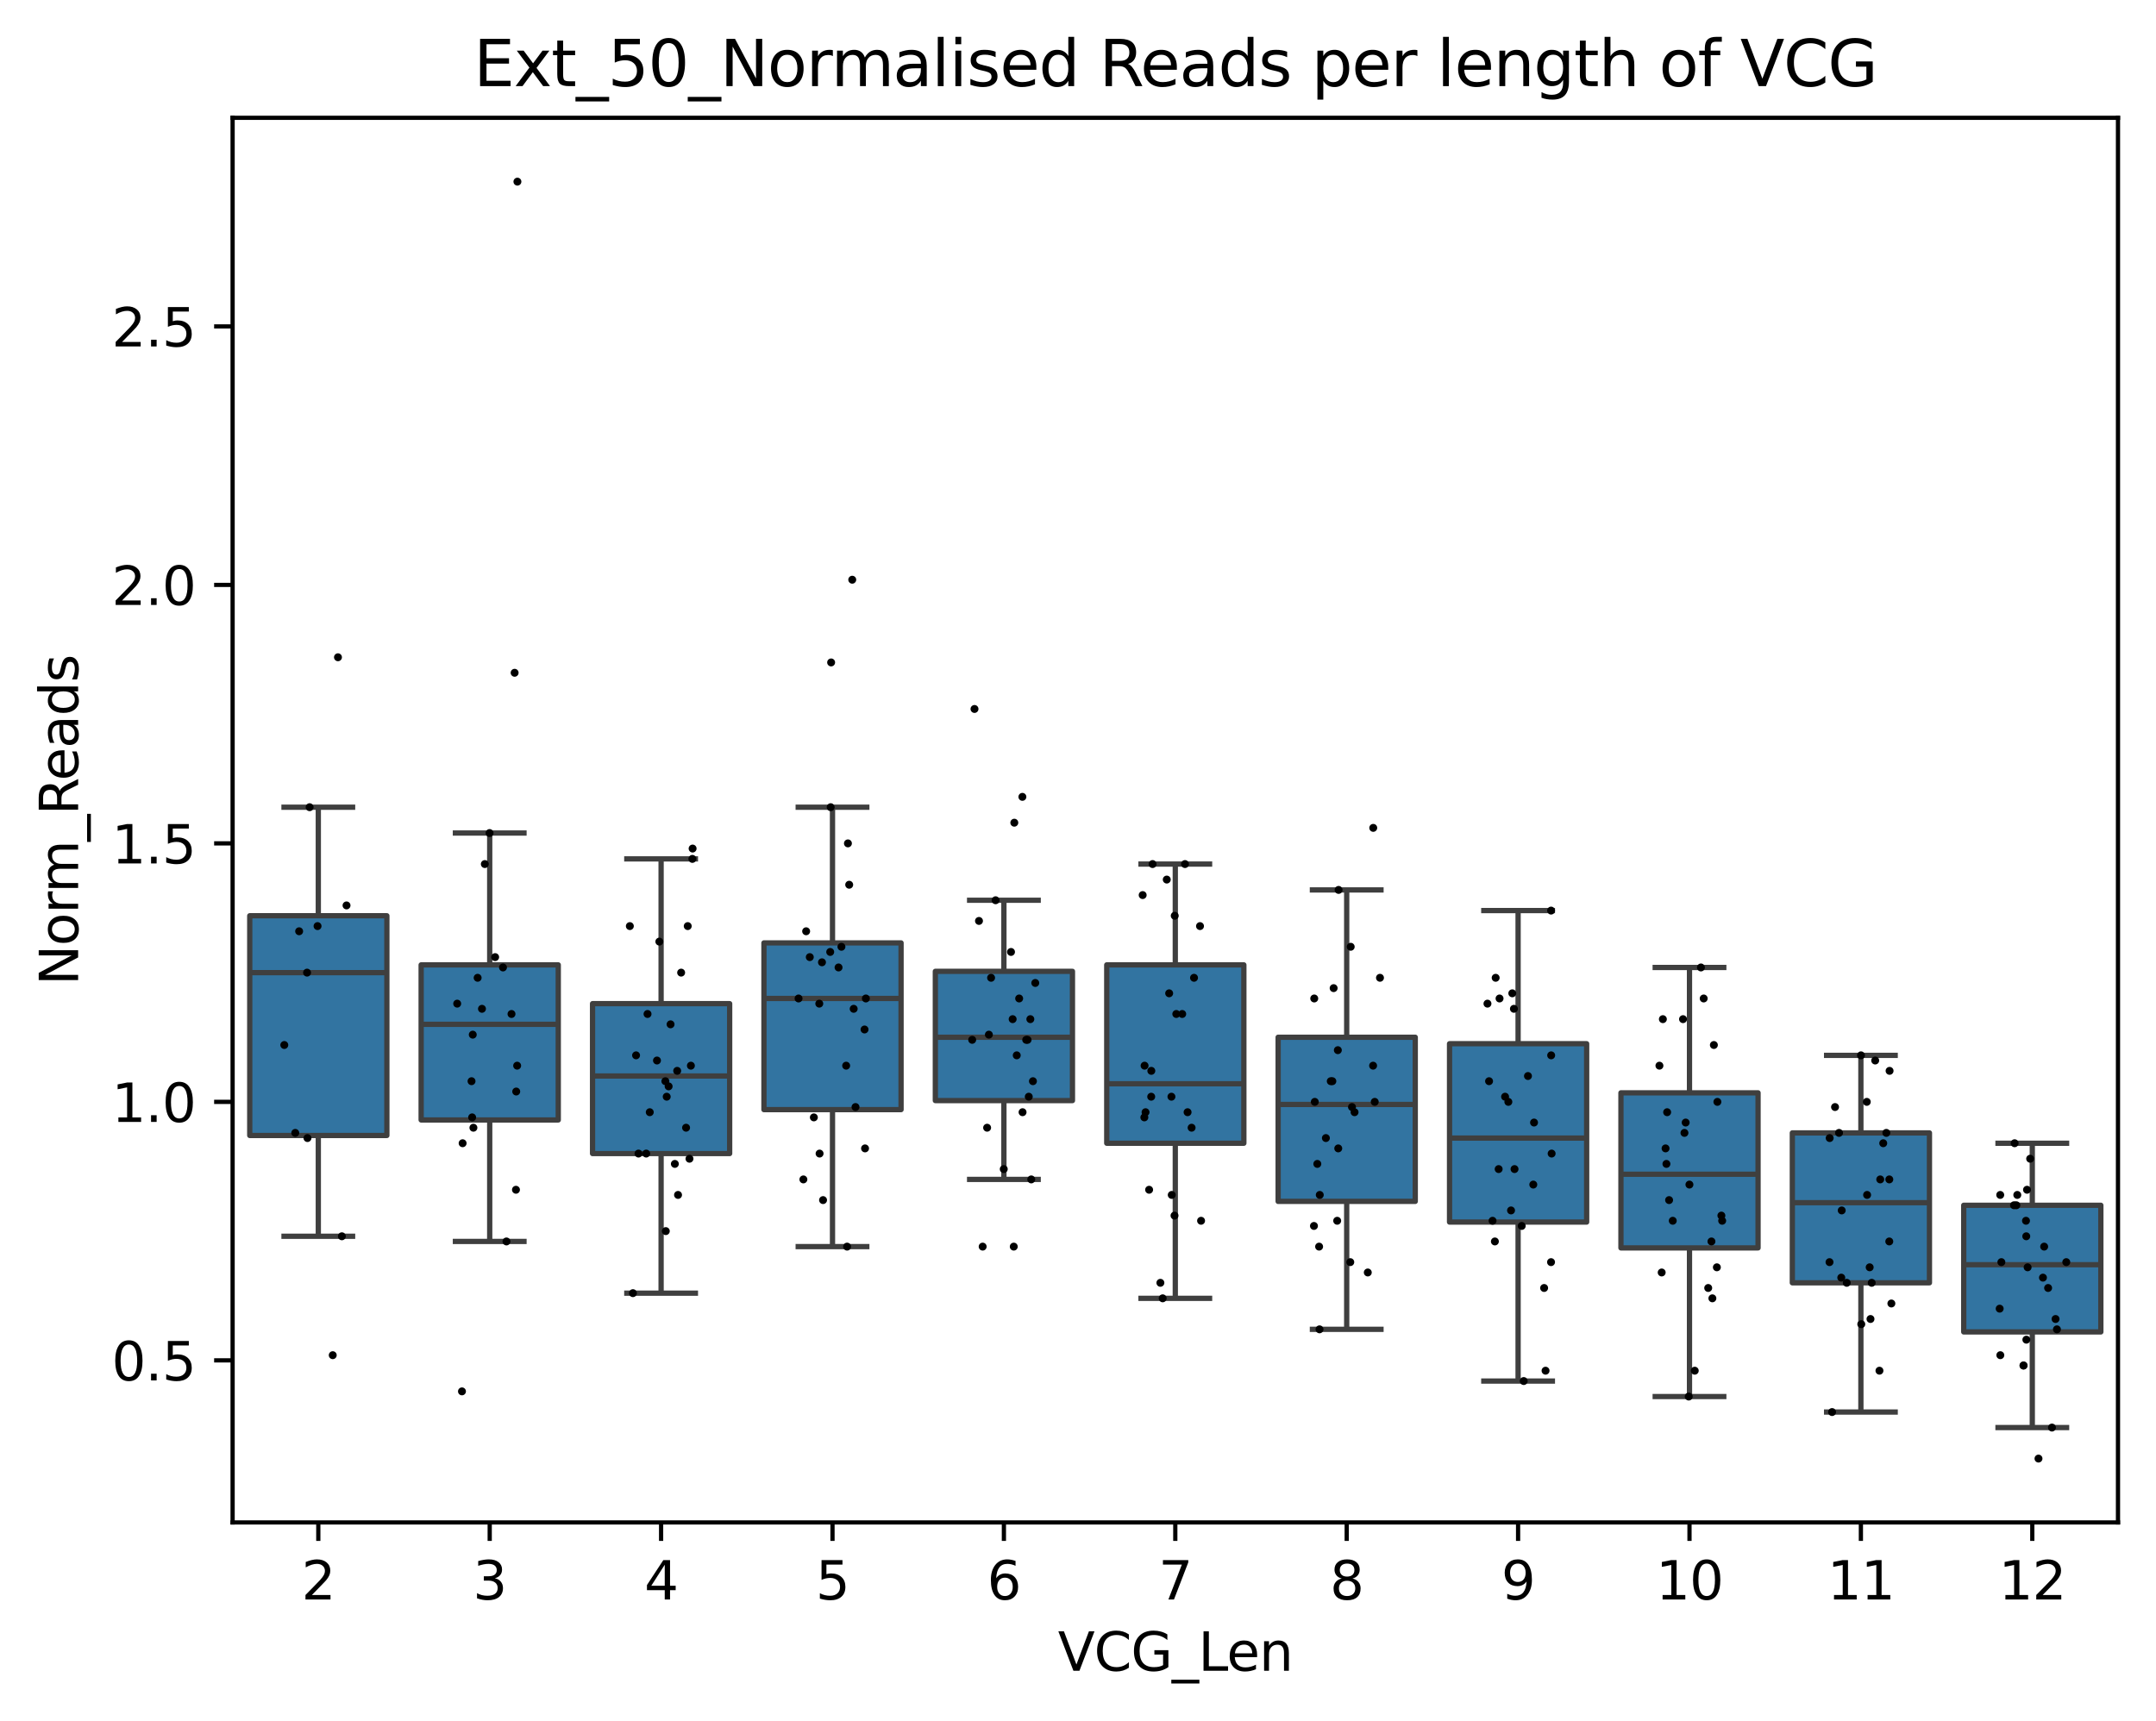 <?xml version="1.0" encoding="utf-8" standalone="no"?>
<!DOCTYPE svg PUBLIC "-//W3C//DTD SVG 1.1//EN"
  "http://www.w3.org/Graphics/SVG/1.1/DTD/svg11.dtd">
<svg xmlns:xlink="http://www.w3.org/1999/xlink" width="408.379pt" height="326.088pt" viewBox="0 0 408.379 326.088" xmlns="http://www.w3.org/2000/svg" version="1.1">
 <defs>
  <style type="text/css">*{stroke-linejoin: round; stroke-linecap: butt}</style>
 </defs>
 <g id="figure_1">
  <g id="patch_1">
   <path d="M 0 326.088 
L 408.379 326.088 
L 408.379 0 
L 0 0 
z
" style="fill: #ffffff"/>
  </g>
  <g id="axes_1">
   <g id="patch_2">
    <path d="M 44.059 288.43 
L 401.179 288.43 
L 401.179 22.318 
L 44.059 22.318 
z
" style="fill: #ffffff"/>
   </g>
   <g id="matplotlib.axis_1">
    <g id="xtick_1">
     <g id="line2d_1">
      <defs>
       <path id="m653d9d1df9" d="M 0 0 
L 0 3.5 
" style="stroke: #000000; stroke-width: 0.8"/>
      </defs>
      <g>
       <use xlink:href="#m653d9d1df9" x="60.292" y="288.43" style="stroke: #000000; stroke-width: 0.8"/>
      </g>
     </g>
     <g id="text_1">
      <!-- 2 -->
      <g transform="translate(57.111 303.029) scale(0.1 -0.1)">
       <defs>
        <path id="DejaVuSans-32" d="M 1228 531 
L 3431 531 
L 3431 0 
L 469 0 
L 469 531 
Q 828 903 1448 1529 
Q 2069 2156 2228 2338 
Q 2531 2678 2651 2914 
Q 2772 3150 2772 3378 
Q 2772 3750 2511 3984 
Q 2250 4219 1831 4219 
Q 1534 4219 1204 4116 
Q 875 4013 500 3803 
L 500 4441 
Q 881 4594 1212 4672 
Q 1544 4750 1819 4750 
Q 2544 4750 2975 4387 
Q 3406 4025 3406 3419 
Q 3406 3131 3298 2873 
Q 3191 2616 2906 2266 
Q 2828 2175 2409 1742 
Q 1991 1309 1228 531 
z
" transform="scale(0.016)"/>
       </defs>
       <use xlink:href="#DejaVuSans-32"/>
      </g>
     </g>
    </g>
    <g id="xtick_2">
     <g id="line2d_2">
      <g>
       <use xlink:href="#m653d9d1df9" x="92.758" y="288.43" style="stroke: #000000; stroke-width: 0.8"/>
      </g>
     </g>
     <g id="text_2">
      <!-- 3 -->
      <g transform="translate(89.576 303.029) scale(0.1 -0.1)">
       <defs>
        <path id="DejaVuSans-33" d="M 2597 2516 
Q 3050 2419 3304 2112 
Q 3559 1806 3559 1356 
Q 3559 666 3084 287 
Q 2609 -91 1734 -91 
Q 1441 -91 1130 -33 
Q 819 25 488 141 
L 488 750 
Q 750 597 1062 519 
Q 1375 441 1716 441 
Q 2309 441 2620 675 
Q 2931 909 2931 1356 
Q 2931 1769 2642 2001 
Q 2353 2234 1838 2234 
L 1294 2234 
L 1294 2753 
L 1863 2753 
Q 2328 2753 2575 2939 
Q 2822 3125 2822 3475 
Q 2822 3834 2567 4026 
Q 2313 4219 1838 4219 
Q 1578 4219 1281 4162 
Q 984 4106 628 3988 
L 628 4550 
Q 988 4650 1302 4700 
Q 1616 4750 1894 4750 
Q 2613 4750 3031 4423 
Q 3450 4097 3450 3541 
Q 3450 3153 3228 2886 
Q 3006 2619 2597 2516 
z
" transform="scale(0.016)"/>
       </defs>
       <use xlink:href="#DejaVuSans-33"/>
      </g>
     </g>
    </g>
    <g id="xtick_3">
     <g id="line2d_3">
      <g>
       <use xlink:href="#m653d9d1df9" x="125.223" y="288.43" style="stroke: #000000; stroke-width: 0.8"/>
      </g>
     </g>
     <g id="text_3">
      <!-- 4 -->
      <g transform="translate(122.042 303.029) scale(0.1 -0.1)">
       <defs>
        <path id="DejaVuSans-34" d="M 2419 4116 
L 825 1625 
L 2419 1625 
L 2419 4116 
z
M 2253 4666 
L 3047 4666 
L 3047 1625 
L 3713 1625 
L 3713 1100 
L 3047 1100 
L 3047 0 
L 2419 0 
L 2419 1100 
L 313 1100 
L 313 1709 
L 2253 4666 
z
" transform="scale(0.016)"/>
       </defs>
       <use xlink:href="#DejaVuSans-34"/>
      </g>
     </g>
    </g>
    <g id="xtick_4">
     <g id="line2d_4">
      <g>
       <use xlink:href="#m653d9d1df9" x="157.688" y="288.43" style="stroke: #000000; stroke-width: 0.8"/>
      </g>
     </g>
     <g id="text_4">
      <!-- 5 -->
      <g transform="translate(154.507 303.029) scale(0.1 -0.1)">
       <defs>
        <path id="DejaVuSans-35" d="M 691 4666 
L 3169 4666 
L 3169 4134 
L 1269 4134 
L 1269 2991 
Q 1406 3038 1543 3061 
Q 1681 3084 1819 3084 
Q 2600 3084 3056 2656 
Q 3513 2228 3513 1497 
Q 3513 744 3044 326 
Q 2575 -91 1722 -91 
Q 1428 -91 1123 -41 
Q 819 9 494 109 
L 494 744 
Q 775 591 1075 516 
Q 1375 441 1709 441 
Q 2250 441 2565 725 
Q 2881 1009 2881 1497 
Q 2881 1984 2565 2268 
Q 2250 2553 1709 2553 
Q 1456 2553 1204 2497 
Q 953 2441 691 2322 
L 691 4666 
z
" transform="scale(0.016)"/>
       </defs>
       <use xlink:href="#DejaVuSans-35"/>
      </g>
     </g>
    </g>
    <g id="xtick_5">
     <g id="line2d_5">
      <g>
       <use xlink:href="#m653d9d1df9" x="190.154" y="288.43" style="stroke: #000000; stroke-width: 0.8"/>
      </g>
     </g>
     <g id="text_5">
      <!-- 6 -->
      <g transform="translate(186.973 303.029) scale(0.1 -0.1)">
       <defs>
        <path id="DejaVuSans-36" d="M 2113 2584 
Q 1688 2584 1439 2293 
Q 1191 2003 1191 1497 
Q 1191 994 1439 701 
Q 1688 409 2113 409 
Q 2538 409 2786 701 
Q 3034 994 3034 1497 
Q 3034 2003 2786 2293 
Q 2538 2584 2113 2584 
z
M 3366 4563 
L 3366 3988 
Q 3128 4100 2886 4159 
Q 2644 4219 2406 4219 
Q 1781 4219 1451 3797 
Q 1122 3375 1075 2522 
Q 1259 2794 1537 2939 
Q 1816 3084 2150 3084 
Q 2853 3084 3261 2657 
Q 3669 2231 3669 1497 
Q 3669 778 3244 343 
Q 2819 -91 2113 -91 
Q 1303 -91 875 529 
Q 447 1150 447 2328 
Q 447 3434 972 4092 
Q 1497 4750 2381 4750 
Q 2619 4750 2861 4703 
Q 3103 4656 3366 4563 
z
" transform="scale(0.016)"/>
       </defs>
       <use xlink:href="#DejaVuSans-36"/>
      </g>
     </g>
    </g>
    <g id="xtick_6">
     <g id="line2d_6">
      <g>
       <use xlink:href="#m653d9d1df9" x="222.619" y="288.43" style="stroke: #000000; stroke-width: 0.8"/>
      </g>
     </g>
     <g id="text_6">
      <!-- 7 -->
      <g transform="translate(219.438 303.029) scale(0.1 -0.1)">
       <defs>
        <path id="DejaVuSans-37" d="M 525 4666 
L 3525 4666 
L 3525 4397 
L 1831 0 
L 1172 0 
L 2766 4134 
L 525 4134 
L 525 4666 
z
" transform="scale(0.016)"/>
       </defs>
       <use xlink:href="#DejaVuSans-37"/>
      </g>
     </g>
    </g>
    <g id="xtick_7">
     <g id="line2d_7">
      <g>
       <use xlink:href="#m653d9d1df9" x="255.085" y="288.43" style="stroke: #000000; stroke-width: 0.8"/>
      </g>
     </g>
     <g id="text_7">
      <!-- 8 -->
      <g transform="translate(251.904 303.029) scale(0.1 -0.1)">
       <defs>
        <path id="DejaVuSans-38" d="M 2034 2216 
Q 1584 2216 1326 1975 
Q 1069 1734 1069 1313 
Q 1069 891 1326 650 
Q 1584 409 2034 409 
Q 2484 409 2743 651 
Q 3003 894 3003 1313 
Q 3003 1734 2745 1975 
Q 2488 2216 2034 2216 
z
M 1403 2484 
Q 997 2584 770 2862 
Q 544 3141 544 3541 
Q 544 4100 942 4425 
Q 1341 4750 2034 4750 
Q 2731 4750 3128 4425 
Q 3525 4100 3525 3541 
Q 3525 3141 3298 2862 
Q 3072 2584 2669 2484 
Q 3125 2378 3379 2068 
Q 3634 1759 3634 1313 
Q 3634 634 3220 271 
Q 2806 -91 2034 -91 
Q 1263 -91 848 271 
Q 434 634 434 1313 
Q 434 1759 690 2068 
Q 947 2378 1403 2484 
z
M 1172 3481 
Q 1172 3119 1398 2916 
Q 1625 2713 2034 2713 
Q 2441 2713 2670 2916 
Q 2900 3119 2900 3481 
Q 2900 3844 2670 4047 
Q 2441 4250 2034 4250 
Q 1625 4250 1398 4047 
Q 1172 3844 1172 3481 
z
" transform="scale(0.016)"/>
       </defs>
       <use xlink:href="#DejaVuSans-38"/>
      </g>
     </g>
    </g>
    <g id="xtick_8">
     <g id="line2d_8">
      <g>
       <use xlink:href="#m653d9d1df9" x="287.55" y="288.43" style="stroke: #000000; stroke-width: 0.8"/>
      </g>
     </g>
     <g id="text_8">
      <!-- 9 -->
      <g transform="translate(284.369 303.029) scale(0.1 -0.1)">
       <defs>
        <path id="DejaVuSans-39" d="M 703 97 
L 703 672 
Q 941 559 1184 500 
Q 1428 441 1663 441 
Q 2288 441 2617 861 
Q 2947 1281 2994 2138 
Q 2813 1869 2534 1725 
Q 2256 1581 1919 1581 
Q 1219 1581 811 2004 
Q 403 2428 403 3163 
Q 403 3881 828 4315 
Q 1253 4750 1959 4750 
Q 2769 4750 3195 4129 
Q 3622 3509 3622 2328 
Q 3622 1225 3098 567 
Q 2575 -91 1691 -91 
Q 1453 -91 1209 -44 
Q 966 3 703 97 
z
M 1959 2075 
Q 2384 2075 2632 2365 
Q 2881 2656 2881 3163 
Q 2881 3666 2632 3958 
Q 2384 4250 1959 4250 
Q 1534 4250 1286 3958 
Q 1038 3666 1038 3163 
Q 1038 2656 1286 2365 
Q 1534 2075 1959 2075 
z
" transform="scale(0.016)"/>
       </defs>
       <use xlink:href="#DejaVuSans-39"/>
      </g>
     </g>
    </g>
    <g id="xtick_9">
     <g id="line2d_9">
      <g>
       <use xlink:href="#m653d9d1df9" x="320.016" y="288.43" style="stroke: #000000; stroke-width: 0.8"/>
      </g>
     </g>
     <g id="text_9">
      <!-- 10 -->
      <g transform="translate(313.653 303.029) scale(0.1 -0.1)">
       <defs>
        <path id="DejaVuSans-31" d="M 794 531 
L 1825 531 
L 1825 4091 
L 703 3866 
L 703 4441 
L 1819 4666 
L 2450 4666 
L 2450 531 
L 3481 531 
L 3481 0 
L 794 0 
L 794 531 
z
" transform="scale(0.016)"/>
        <path id="DejaVuSans-30" d="M 2034 4250 
Q 1547 4250 1301 3770 
Q 1056 3291 1056 2328 
Q 1056 1369 1301 889 
Q 1547 409 2034 409 
Q 2525 409 2770 889 
Q 3016 1369 3016 2328 
Q 3016 3291 2770 3770 
Q 2525 4250 2034 4250 
z
M 2034 4750 
Q 2819 4750 3233 4129 
Q 3647 3509 3647 2328 
Q 3647 1150 3233 529 
Q 2819 -91 2034 -91 
Q 1250 -91 836 529 
Q 422 1150 422 2328 
Q 422 3509 836 4129 
Q 1250 4750 2034 4750 
z
" transform="scale(0.016)"/>
       </defs>
       <use xlink:href="#DejaVuSans-31"/>
       <use xlink:href="#DejaVuSans-30" x="63.623"/>
      </g>
     </g>
    </g>
    <g id="xtick_10">
     <g id="line2d_10">
      <g>
       <use xlink:href="#m653d9d1df9" x="352.481" y="288.43" style="stroke: #000000; stroke-width: 0.8"/>
      </g>
     </g>
     <g id="text_10">
      <!-- 11 -->
      <g transform="translate(346.119 303.029) scale(0.1 -0.1)">
       <use xlink:href="#DejaVuSans-31"/>
       <use xlink:href="#DejaVuSans-31" x="63.623"/>
      </g>
     </g>
    </g>
    <g id="xtick_11">
     <g id="line2d_11">
      <g>
       <use xlink:href="#m653d9d1df9" x="384.947" y="288.43" style="stroke: #000000; stroke-width: 0.8"/>
      </g>
     </g>
     <g id="text_11">
      <!-- 12 -->
      <g transform="translate(378.584 303.029) scale(0.1 -0.1)">
       <use xlink:href="#DejaVuSans-31"/>
       <use xlink:href="#DejaVuSans-32" x="63.623"/>
      </g>
     </g>
    </g>
    <g id="text_12">
     <!-- VCG_Len -->
     <g transform="translate(200.39 316.53) scale(0.1 -0.1)">
      <defs>
       <path id="DejaVuSans-56" d="M 1831 0 
L 50 4666 
L 709 4666 
L 2188 738 
L 3669 4666 
L 4325 4666 
L 2547 0 
L 1831 0 
z
" transform="scale(0.016)"/>
       <path id="DejaVuSans-43" d="M 4122 4306 
L 4122 3641 
Q 3803 3938 3442 4084 
Q 3081 4231 2675 4231 
Q 1875 4231 1450 3742 
Q 1025 3253 1025 2328 
Q 1025 1406 1450 917 
Q 1875 428 2675 428 
Q 3081 428 3442 575 
Q 3803 722 4122 1019 
L 4122 359 
Q 3791 134 3420 21 
Q 3050 -91 2638 -91 
Q 1578 -91 968 557 
Q 359 1206 359 2328 
Q 359 3453 968 4101 
Q 1578 4750 2638 4750 
Q 3056 4750 3426 4639 
Q 3797 4528 4122 4306 
z
" transform="scale(0.016)"/>
       <path id="DejaVuSans-47" d="M 3809 666 
L 3809 1919 
L 2778 1919 
L 2778 2438 
L 4434 2438 
L 4434 434 
Q 4069 175 3628 42 
Q 3188 -91 2688 -91 
Q 1594 -91 976 548 
Q 359 1188 359 2328 
Q 359 3472 976 4111 
Q 1594 4750 2688 4750 
Q 3144 4750 3555 4637 
Q 3966 4525 4313 4306 
L 4313 3634 
Q 3963 3931 3569 4081 
Q 3175 4231 2741 4231 
Q 1884 4231 1454 3753 
Q 1025 3275 1025 2328 
Q 1025 1384 1454 906 
Q 1884 428 2741 428 
Q 3075 428 3337 486 
Q 3600 544 3809 666 
z
" transform="scale(0.016)"/>
       <path id="DejaVuSans-5f" d="M 3263 -1063 
L 3263 -1509 
L -63 -1509 
L -63 -1063 
L 3263 -1063 
z
" transform="scale(0.016)"/>
       <path id="DejaVuSans-4c" d="M 628 4666 
L 1259 4666 
L 1259 531 
L 3531 531 
L 3531 0 
L 628 0 
L 628 4666 
z
" transform="scale(0.016)"/>
       <path id="DejaVuSans-65" d="M 3597 1894 
L 3597 1613 
L 953 1613 
Q 991 1019 1311 708 
Q 1631 397 2203 397 
Q 2534 397 2845 478 
Q 3156 559 3463 722 
L 3463 178 
Q 3153 47 2828 -22 
Q 2503 -91 2169 -91 
Q 1331 -91 842 396 
Q 353 884 353 1716 
Q 353 2575 817 3079 
Q 1281 3584 2069 3584 
Q 2775 3584 3186 3129 
Q 3597 2675 3597 1894 
z
M 3022 2063 
Q 3016 2534 2758 2815 
Q 2500 3097 2075 3097 
Q 1594 3097 1305 2825 
Q 1016 2553 972 2059 
L 3022 2063 
z
" transform="scale(0.016)"/>
       <path id="DejaVuSans-6e" d="M 3513 2113 
L 3513 0 
L 2938 0 
L 2938 2094 
Q 2938 2591 2744 2837 
Q 2550 3084 2163 3084 
Q 1697 3084 1428 2787 
Q 1159 2491 1159 1978 
L 1159 0 
L 581 0 
L 581 3500 
L 1159 3500 
L 1159 2956 
Q 1366 3272 1645 3428 
Q 1925 3584 2291 3584 
Q 2894 3584 3203 3211 
Q 3513 2838 3513 2113 
z
" transform="scale(0.016)"/>
      </defs>
      <use xlink:href="#DejaVuSans-56"/>
      <use xlink:href="#DejaVuSans-43" x="68.408"/>
      <use xlink:href="#DejaVuSans-47" x="138.232"/>
      <use xlink:href="#DejaVuSans-5f" x="215.723"/>
      <use xlink:href="#DejaVuSans-4c" x="265.723"/>
      <use xlink:href="#DejaVuSans-65" x="319.686"/>
      <use xlink:href="#DejaVuSans-6e" x="381.209"/>
     </g>
    </g>
   </g>
   <g id="matplotlib.axis_2">
    <g id="ytick_1">
     <g id="line2d_12">
      <defs>
       <path id="mff1f45ac48" d="M 0 0 
L -3.5 0 
" style="stroke: #000000; stroke-width: 0.8"/>
      </defs>
      <g>
       <use xlink:href="#mff1f45ac48" x="44.059" y="257.725" style="stroke: #000000; stroke-width: 0.8"/>
      </g>
     </g>
     <g id="text_13">
      <!-- 0.5 -->
      <g transform="translate(21.156 261.524) scale(0.1 -0.1)">
       <defs>
        <path id="DejaVuSans-2e" d="M 684 794 
L 1344 794 
L 1344 0 
L 684 0 
L 684 794 
z
" transform="scale(0.016)"/>
       </defs>
       <use xlink:href="#DejaVuSans-30"/>
       <use xlink:href="#DejaVuSans-2e" x="63.623"/>
       <use xlink:href="#DejaVuSans-35" x="95.41"/>
      </g>
     </g>
    </g>
    <g id="ytick_2">
     <g id="line2d_13">
      <g>
       <use xlink:href="#mff1f45ac48" x="44.059" y="208.753" style="stroke: #000000; stroke-width: 0.8"/>
      </g>
     </g>
     <g id="text_14">
      <!-- 1.0 -->
      <g transform="translate(21.156 212.552) scale(0.1 -0.1)">
       <use xlink:href="#DejaVuSans-31"/>
       <use xlink:href="#DejaVuSans-2e" x="63.623"/>
       <use xlink:href="#DejaVuSans-30" x="95.41"/>
      </g>
     </g>
    </g>
    <g id="ytick_3">
     <g id="line2d_14">
      <g>
       <use xlink:href="#mff1f45ac48" x="44.059" y="159.782" style="stroke: #000000; stroke-width: 0.8"/>
      </g>
     </g>
     <g id="text_15">
      <!-- 1.5 -->
      <g transform="translate(21.156 163.581) scale(0.1 -0.1)">
       <use xlink:href="#DejaVuSans-31"/>
       <use xlink:href="#DejaVuSans-2e" x="63.623"/>
       <use xlink:href="#DejaVuSans-35" x="95.41"/>
      </g>
     </g>
    </g>
    <g id="ytick_4">
     <g id="line2d_15">
      <g>
       <use xlink:href="#mff1f45ac48" x="44.059" y="110.81" style="stroke: #000000; stroke-width: 0.8"/>
      </g>
     </g>
     <g id="text_16">
      <!-- 2.0 -->
      <g transform="translate(21.156 114.609) scale(0.1 -0.1)">
       <use xlink:href="#DejaVuSans-32"/>
       <use xlink:href="#DejaVuSans-2e" x="63.623"/>
       <use xlink:href="#DejaVuSans-30" x="95.41"/>
      </g>
     </g>
    </g>
    <g id="ytick_5">
     <g id="line2d_16">
      <g>
       <use xlink:href="#mff1f45ac48" x="44.059" y="61.838" style="stroke: #000000; stroke-width: 0.8"/>
      </g>
     </g>
     <g id="text_17">
      <!-- 2.5 -->
      <g transform="translate(21.156 65.637) scale(0.1 -0.1)">
       <use xlink:href="#DejaVuSans-32"/>
       <use xlink:href="#DejaVuSans-2e" x="63.623"/>
       <use xlink:href="#DejaVuSans-35" x="95.41"/>
      </g>
     </g>
    </g>
    <g id="text_18">
     <!-- Norm_Reads -->
     <g transform="translate(14.798 186.681) rotate(-90) scale(0.1 -0.1)">
      <defs>
       <path id="DejaVuSans-4e" d="M 628 4666 
L 1478 4666 
L 3547 763 
L 3547 4666 
L 4159 4666 
L 4159 0 
L 3309 0 
L 1241 3903 
L 1241 0 
L 628 0 
L 628 4666 
z
" transform="scale(0.016)"/>
       <path id="DejaVuSans-6f" d="M 1959 3097 
Q 1497 3097 1228 2736 
Q 959 2375 959 1747 
Q 959 1119 1226 758 
Q 1494 397 1959 397 
Q 2419 397 2687 759 
Q 2956 1122 2956 1747 
Q 2956 2369 2687 2733 
Q 2419 3097 1959 3097 
z
M 1959 3584 
Q 2709 3584 3137 3096 
Q 3566 2609 3566 1747 
Q 3566 888 3137 398 
Q 2709 -91 1959 -91 
Q 1206 -91 779 398 
Q 353 888 353 1747 
Q 353 2609 779 3096 
Q 1206 3584 1959 3584 
z
" transform="scale(0.016)"/>
       <path id="DejaVuSans-72" d="M 2631 2963 
Q 2534 3019 2420 3045 
Q 2306 3072 2169 3072 
Q 1681 3072 1420 2755 
Q 1159 2438 1159 1844 
L 1159 0 
L 581 0 
L 581 3500 
L 1159 3500 
L 1159 2956 
Q 1341 3275 1631 3429 
Q 1922 3584 2338 3584 
Q 2397 3584 2469 3576 
Q 2541 3569 2628 3553 
L 2631 2963 
z
" transform="scale(0.016)"/>
       <path id="DejaVuSans-6d" d="M 3328 2828 
Q 3544 3216 3844 3400 
Q 4144 3584 4550 3584 
Q 5097 3584 5394 3201 
Q 5691 2819 5691 2113 
L 5691 0 
L 5113 0 
L 5113 2094 
Q 5113 2597 4934 2840 
Q 4756 3084 4391 3084 
Q 3944 3084 3684 2787 
Q 3425 2491 3425 1978 
L 3425 0 
L 2847 0 
L 2847 2094 
Q 2847 2600 2669 2842 
Q 2491 3084 2119 3084 
Q 1678 3084 1418 2786 
Q 1159 2488 1159 1978 
L 1159 0 
L 581 0 
L 581 3500 
L 1159 3500 
L 1159 2956 
Q 1356 3278 1631 3431 
Q 1906 3584 2284 3584 
Q 2666 3584 2933 3390 
Q 3200 3197 3328 2828 
z
" transform="scale(0.016)"/>
       <path id="DejaVuSans-52" d="M 2841 2188 
Q 3044 2119 3236 1894 
Q 3428 1669 3622 1275 
L 4263 0 
L 3584 0 
L 2988 1197 
Q 2756 1666 2539 1819 
Q 2322 1972 1947 1972 
L 1259 1972 
L 1259 0 
L 628 0 
L 628 4666 
L 2053 4666 
Q 2853 4666 3247 4331 
Q 3641 3997 3641 3322 
Q 3641 2881 3436 2590 
Q 3231 2300 2841 2188 
z
M 1259 4147 
L 1259 2491 
L 2053 2491 
Q 2509 2491 2742 2702 
Q 2975 2913 2975 3322 
Q 2975 3731 2742 3939 
Q 2509 4147 2053 4147 
L 1259 4147 
z
" transform="scale(0.016)"/>
       <path id="DejaVuSans-61" d="M 2194 1759 
Q 1497 1759 1228 1600 
Q 959 1441 959 1056 
Q 959 750 1161 570 
Q 1363 391 1709 391 
Q 2188 391 2477 730 
Q 2766 1069 2766 1631 
L 2766 1759 
L 2194 1759 
z
M 3341 1997 
L 3341 0 
L 2766 0 
L 2766 531 
Q 2569 213 2275 61 
Q 1981 -91 1556 -91 
Q 1019 -91 701 211 
Q 384 513 384 1019 
Q 384 1609 779 1909 
Q 1175 2209 1959 2209 
L 2766 2209 
L 2766 2266 
Q 2766 2663 2505 2880 
Q 2244 3097 1772 3097 
Q 1472 3097 1187 3025 
Q 903 2953 641 2809 
L 641 3341 
Q 956 3463 1253 3523 
Q 1550 3584 1831 3584 
Q 2591 3584 2966 3190 
Q 3341 2797 3341 1997 
z
" transform="scale(0.016)"/>
       <path id="DejaVuSans-64" d="M 2906 2969 
L 2906 4863 
L 3481 4863 
L 3481 0 
L 2906 0 
L 2906 525 
Q 2725 213 2448 61 
Q 2172 -91 1784 -91 
Q 1150 -91 751 415 
Q 353 922 353 1747 
Q 353 2572 751 3078 
Q 1150 3584 1784 3584 
Q 2172 3584 2448 3432 
Q 2725 3281 2906 2969 
z
M 947 1747 
Q 947 1113 1208 752 
Q 1469 391 1925 391 
Q 2381 391 2643 752 
Q 2906 1113 2906 1747 
Q 2906 2381 2643 2742 
Q 2381 3103 1925 3103 
Q 1469 3103 1208 2742 
Q 947 2381 947 1747 
z
" transform="scale(0.016)"/>
       <path id="DejaVuSans-73" d="M 2834 3397 
L 2834 2853 
Q 2591 2978 2328 3040 
Q 2066 3103 1784 3103 
Q 1356 3103 1142 2972 
Q 928 2841 928 2578 
Q 928 2378 1081 2264 
Q 1234 2150 1697 2047 
L 1894 2003 
Q 2506 1872 2764 1633 
Q 3022 1394 3022 966 
Q 3022 478 2636 193 
Q 2250 -91 1575 -91 
Q 1294 -91 989 -36 
Q 684 19 347 128 
L 347 722 
Q 666 556 975 473 
Q 1284 391 1588 391 
Q 1994 391 2212 530 
Q 2431 669 2431 922 
Q 2431 1156 2273 1281 
Q 2116 1406 1581 1522 
L 1381 1569 
Q 847 1681 609 1914 
Q 372 2147 372 2553 
Q 372 3047 722 3315 
Q 1072 3584 1716 3584 
Q 2034 3584 2315 3537 
Q 2597 3491 2834 3397 
z
" transform="scale(0.016)"/>
      </defs>
      <use xlink:href="#DejaVuSans-4e"/>
      <use xlink:href="#DejaVuSans-6f" x="74.805"/>
      <use xlink:href="#DejaVuSans-72" x="135.986"/>
      <use xlink:href="#DejaVuSans-6d" x="175.35"/>
      <use xlink:href="#DejaVuSans-5f" x="272.762"/>
      <use xlink:href="#DejaVuSans-52" x="322.762"/>
      <use xlink:href="#DejaVuSans-65" x="387.744"/>
      <use xlink:href="#DejaVuSans-61" x="449.268"/>
      <use xlink:href="#DejaVuSans-64" x="510.547"/>
      <use xlink:href="#DejaVuSans-73" x="574.023"/>
     </g>
    </g>
   </g>
   <g id="patch_3">
    <path d="M 47.306 215.12 
L 73.278 215.12 
L 73.278 173.494 
L 47.306 173.494 
L 47.306 215.12 
z
" clip-path="url(#p0a8140d205)" style="fill: #3274a1; stroke: #3f3f3f; stroke-linejoin: miter"/>
   </g>
   <g id="line2d_17">
    <path d="M 60.292 215.12 
L 60.292 234.218 
" clip-path="url(#p0a8140d205)" style="fill: none; stroke: #3f3f3f"/>
   </g>
   <g id="line2d_18">
    <path d="M 60.292 173.494 
L 60.292 152.926 
" clip-path="url(#p0a8140d205)" style="fill: none; stroke: #3f3f3f"/>
   </g>
   <g id="line2d_19">
    <path d="M 53.799 234.218 
L 66.785 234.218 
" clip-path="url(#p0a8140d205)" style="fill: none; stroke: #3f3f3f; stroke-linecap: square"/>
   </g>
   <g id="line2d_20">
    <path d="M 53.799 152.926 
L 66.785 152.926 
" clip-path="url(#p0a8140d205)" style="fill: none; stroke: #3f3f3f; stroke-linecap: square"/>
   </g>
   <g id="line2d_21"/>
   <g id="patch_4">
    <path d="M 79.771 212.181 
L 105.744 212.181 
L 105.744 182.798 
L 79.771 182.798 
L 79.771 212.181 
z
" clip-path="url(#p0a8140d205)" style="fill: #3274a1; stroke: #3f3f3f; stroke-linejoin: miter"/>
   </g>
   <g id="line2d_22">
    <path d="M 92.758 212.181 
L 92.758 235.198 
" clip-path="url(#p0a8140d205)" style="fill: none; stroke: #3f3f3f"/>
   </g>
   <g id="line2d_23">
    <path d="M 92.758 182.798 
L 92.758 157.823 
" clip-path="url(#p0a8140d205)" style="fill: none; stroke: #3f3f3f"/>
   </g>
   <g id="line2d_24">
    <path d="M 86.264 235.198 
L 99.251 235.198 
" clip-path="url(#p0a8140d205)" style="fill: none; stroke: #3f3f3f; stroke-linecap: square"/>
   </g>
   <g id="line2d_25">
    <path d="M 86.264 157.823 
L 99.251 157.823 
" clip-path="url(#p0a8140d205)" style="fill: none; stroke: #3f3f3f; stroke-linecap: square"/>
   </g>
   <g id="line2d_26"/>
   <g id="patch_5">
    <path d="M 112.237 218.548 
L 138.209 218.548 
L 138.209 190.144 
L 112.237 190.144 
L 112.237 218.548 
z
" clip-path="url(#p0a8140d205)" style="fill: #3274a1; stroke: #3f3f3f; stroke-linejoin: miter"/>
   </g>
   <g id="line2d_27">
    <path d="M 125.223 218.548 
L 125.223 244.992 
" clip-path="url(#p0a8140d205)" style="fill: none; stroke: #3f3f3f"/>
   </g>
   <g id="line2d_28">
    <path d="M 125.223 190.144 
L 125.223 162.72 
" clip-path="url(#p0a8140d205)" style="fill: none; stroke: #3f3f3f"/>
   </g>
   <g id="line2d_29">
    <path d="M 118.73 244.992 
L 131.716 244.992 
" clip-path="url(#p0a8140d205)" style="fill: none; stroke: #3f3f3f; stroke-linecap: square"/>
   </g>
   <g id="line2d_30">
    <path d="M 118.73 162.72 
L 131.716 162.72 
" clip-path="url(#p0a8140d205)" style="fill: none; stroke: #3f3f3f; stroke-linecap: square"/>
   </g>
   <g id="line2d_31"/>
   <g id="patch_6">
    <path d="M 144.702 210.222 
L 170.675 210.222 
L 170.675 178.636 
L 144.702 178.636 
L 144.702 210.222 
z
" clip-path="url(#p0a8140d205)" style="fill: #3274a1; stroke: #3f3f3f; stroke-linejoin: miter"/>
   </g>
   <g id="line2d_32">
    <path d="M 157.688 210.222 
L 157.688 236.177 
" clip-path="url(#p0a8140d205)" style="fill: none; stroke: #3f3f3f"/>
   </g>
   <g id="line2d_33">
    <path d="M 157.688 178.636 
L 157.688 152.926 
" clip-path="url(#p0a8140d205)" style="fill: none; stroke: #3f3f3f"/>
   </g>
   <g id="line2d_34">
    <path d="M 151.195 236.177 
L 164.182 236.177 
" clip-path="url(#p0a8140d205)" style="fill: none; stroke: #3f3f3f; stroke-linecap: square"/>
   </g>
   <g id="line2d_35">
    <path d="M 151.195 152.926 
L 164.182 152.926 
" clip-path="url(#p0a8140d205)" style="fill: none; stroke: #3f3f3f; stroke-linecap: square"/>
   </g>
   <g id="line2d_36"/>
   <g id="patch_7">
    <path d="M 177.168 208.508 
L 203.14 208.508 
L 203.14 184.023 
L 177.168 184.023 
L 177.168 208.508 
z
" clip-path="url(#p0a8140d205)" style="fill: #3274a1; stroke: #3f3f3f; stroke-linejoin: miter"/>
   </g>
   <g id="line2d_37">
    <path d="M 190.154 208.508 
L 190.154 223.445 
" clip-path="url(#p0a8140d205)" style="fill: none; stroke: #3f3f3f"/>
   </g>
   <g id="line2d_38">
    <path d="M 190.154 184.023 
L 190.154 170.555 
" clip-path="url(#p0a8140d205)" style="fill: none; stroke: #3f3f3f"/>
   </g>
   <g id="line2d_39">
    <path d="M 183.661 223.445 
L 196.647 223.445 
" clip-path="url(#p0a8140d205)" style="fill: none; stroke: #3f3f3f; stroke-linecap: square"/>
   </g>
   <g id="line2d_40">
    <path d="M 183.661 170.555 
L 196.647 170.555 
" clip-path="url(#p0a8140d205)" style="fill: none; stroke: #3f3f3f; stroke-linecap: square"/>
   </g>
   <g id="line2d_41"/>
   <g id="patch_8">
    <path d="M 209.633 216.589 
L 235.606 216.589 
L 235.606 182.798 
L 209.633 182.798 
L 209.633 216.589 
z
" clip-path="url(#p0a8140d205)" style="fill: #3274a1; stroke: #3f3f3f; stroke-linejoin: miter"/>
   </g>
   <g id="line2d_42">
    <path d="M 222.619 216.589 
L 222.619 245.972 
" clip-path="url(#p0a8140d205)" style="fill: none; stroke: #3f3f3f"/>
   </g>
   <g id="line2d_43">
    <path d="M 222.619 182.798 
L 222.619 163.699 
" clip-path="url(#p0a8140d205)" style="fill: none; stroke: #3f3f3f"/>
   </g>
   <g id="line2d_44">
    <path d="M 216.126 245.972 
L 229.112 245.972 
" clip-path="url(#p0a8140d205)" style="fill: none; stroke: #3f3f3f; stroke-linecap: square"/>
   </g>
   <g id="line2d_45">
    <path d="M 216.126 163.699 
L 229.112 163.699 
" clip-path="url(#p0a8140d205)" style="fill: none; stroke: #3f3f3f; stroke-linecap: square"/>
   </g>
   <g id="line2d_46"/>
   <g id="patch_9">
    <path d="M 242.099 227.607 
L 268.071 227.607 
L 268.071 196.51 
L 242.099 196.51 
L 242.099 227.607 
z
" clip-path="url(#p0a8140d205)" style="fill: #3274a1; stroke: #3f3f3f; stroke-linejoin: miter"/>
   </g>
   <g id="line2d_47">
    <path d="M 255.085 227.607 
L 255.085 251.848 
" clip-path="url(#p0a8140d205)" style="fill: none; stroke: #3f3f3f"/>
   </g>
   <g id="line2d_48">
    <path d="M 255.085 196.51 
L 255.085 168.596 
" clip-path="url(#p0a8140d205)" style="fill: none; stroke: #3f3f3f"/>
   </g>
   <g id="line2d_49">
    <path d="M 248.592 251.848 
L 261.578 251.848 
" clip-path="url(#p0a8140d205)" style="fill: none; stroke: #3f3f3f; stroke-linecap: square"/>
   </g>
   <g id="line2d_50">
    <path d="M 248.592 168.596 
L 261.578 168.596 
" clip-path="url(#p0a8140d205)" style="fill: none; stroke: #3f3f3f; stroke-linecap: square"/>
   </g>
   <g id="line2d_51"/>
   <g id="patch_10">
    <path d="M 274.564 231.525 
L 300.536 231.525 
L 300.536 197.735 
L 274.564 197.735 
L 274.564 231.525 
z
" clip-path="url(#p0a8140d205)" style="fill: #3274a1; stroke: #3f3f3f; stroke-linejoin: miter"/>
   </g>
   <g id="line2d_52">
    <path d="M 287.55 231.525 
L 287.55 261.643 
" clip-path="url(#p0a8140d205)" style="fill: none; stroke: #3f3f3f"/>
   </g>
   <g id="line2d_53">
    <path d="M 287.55 197.735 
L 287.55 172.514 
" clip-path="url(#p0a8140d205)" style="fill: none; stroke: #3f3f3f"/>
   </g>
   <g id="line2d_54">
    <path d="M 281.057 261.643 
L 294.043 261.643 
" clip-path="url(#p0a8140d205)" style="fill: none; stroke: #3f3f3f; stroke-linecap: square"/>
   </g>
   <g id="line2d_55">
    <path d="M 281.057 172.514 
L 294.043 172.514 
" clip-path="url(#p0a8140d205)" style="fill: none; stroke: #3f3f3f; stroke-linecap: square"/>
   </g>
   <g id="line2d_56"/>
   <g id="patch_11">
    <path d="M 307.03 236.422 
L 333.002 236.422 
L 333.002 207.039 
L 307.03 207.039 
L 307.03 236.422 
z
" clip-path="url(#p0a8140d205)" style="fill: #3274a1; stroke: #3f3f3f; stroke-linejoin: miter"/>
   </g>
   <g id="line2d_57">
    <path d="M 320.016 236.422 
L 320.016 264.581 
" clip-path="url(#p0a8140d205)" style="fill: none; stroke: #3f3f3f"/>
   </g>
   <g id="line2d_58">
    <path d="M 320.016 207.039 
L 320.016 183.288 
" clip-path="url(#p0a8140d205)" style="fill: none; stroke: #3f3f3f"/>
   </g>
   <g id="line2d_59">
    <path d="M 313.523 264.581 
L 326.509 264.581 
" clip-path="url(#p0a8140d205)" style="fill: none; stroke: #3f3f3f; stroke-linecap: square"/>
   </g>
   <g id="line2d_60">
    <path d="M 313.523 183.288 
L 326.509 183.288 
" clip-path="url(#p0a8140d205)" style="fill: none; stroke: #3f3f3f; stroke-linecap: square"/>
   </g>
   <g id="line2d_61"/>
   <g id="patch_12">
    <path d="M 339.495 243.033 
L 365.467 243.033 
L 365.467 214.63 
L 339.495 214.63 
L 339.495 243.033 
z
" clip-path="url(#p0a8140d205)" style="fill: #3274a1; stroke: #3f3f3f; stroke-linejoin: miter"/>
   </g>
   <g id="line2d_62">
    <path d="M 352.481 243.033 
L 352.481 267.519 
" clip-path="url(#p0a8140d205)" style="fill: none; stroke: #3f3f3f"/>
   </g>
   <g id="line2d_63">
    <path d="M 352.481 214.63 
L 352.481 199.938 
" clip-path="url(#p0a8140d205)" style="fill: none; stroke: #3f3f3f"/>
   </g>
   <g id="line2d_64">
    <path d="M 345.988 267.519 
L 358.974 267.519 
" clip-path="url(#p0a8140d205)" style="fill: none; stroke: #3f3f3f; stroke-linecap: square"/>
   </g>
   <g id="line2d_65">
    <path d="M 345.988 199.938 
L 358.974 199.938 
" clip-path="url(#p0a8140d205)" style="fill: none; stroke: #3f3f3f; stroke-linecap: square"/>
   </g>
   <g id="line2d_66"/>
   <g id="patch_13">
    <path d="M 371.96 252.338 
L 397.933 252.338 
L 397.933 228.342 
L 371.96 228.342 
L 371.96 252.338 
z
" clip-path="url(#p0a8140d205)" style="fill: #3274a1; stroke: #3f3f3f; stroke-linejoin: miter"/>
   </g>
   <g id="line2d_67">
    <path d="M 384.947 252.338 
L 384.947 270.458 
" clip-path="url(#p0a8140d205)" style="fill: none; stroke: #3f3f3f"/>
   </g>
   <g id="line2d_68">
    <path d="M 384.947 228.342 
L 384.947 216.589 
" clip-path="url(#p0a8140d205)" style="fill: none; stroke: #3f3f3f"/>
   </g>
   <g id="line2d_69">
    <path d="M 378.454 270.458 
L 391.44 270.458 
" clip-path="url(#p0a8140d205)" style="fill: none; stroke: #3f3f3f; stroke-linecap: square"/>
   </g>
   <g id="line2d_70">
    <path d="M 378.454 216.589 
L 391.44 216.589 
" clip-path="url(#p0a8140d205)" style="fill: none; stroke: #3f3f3f; stroke-linecap: square"/>
   </g>
   <g id="line2d_71"/>
   <g id="line2d_72">
    <path d="M 47.306 184.267 
L 73.278 184.267 
" clip-path="url(#p0a8140d205)" style="fill: none; stroke: #3f3f3f"/>
   </g>
   <g id="line2d_73">
    <path d="M 79.771 194.062 
L 105.744 194.062 
" clip-path="url(#p0a8140d205)" style="fill: none; stroke: #3f3f3f"/>
   </g>
   <g id="line2d_74">
    <path d="M 112.237 203.856 
L 138.209 203.856 
" clip-path="url(#p0a8140d205)" style="fill: none; stroke: #3f3f3f"/>
   </g>
   <g id="line2d_75">
    <path d="M 144.702 189.165 
L 170.675 189.165 
" clip-path="url(#p0a8140d205)" style="fill: none; stroke: #3f3f3f"/>
   </g>
   <g id="line2d_76">
    <path d="M 177.168 196.51 
L 203.14 196.51 
" clip-path="url(#p0a8140d205)" style="fill: none; stroke: #3f3f3f"/>
   </g>
   <g id="line2d_77">
    <path d="M 209.633 205.325 
L 235.606 205.325 
" clip-path="url(#p0a8140d205)" style="fill: none; stroke: #3f3f3f"/>
   </g>
   <g id="line2d_78">
    <path d="M 242.099 209.243 
L 268.071 209.243 
" clip-path="url(#p0a8140d205)" style="fill: none; stroke: #3f3f3f"/>
   </g>
   <g id="line2d_79">
    <path d="M 274.564 215.609 
L 300.536 215.609 
" clip-path="url(#p0a8140d205)" style="fill: none; stroke: #3f3f3f"/>
   </g>
   <g id="line2d_80">
    <path d="M 307.03 222.465 
L 333.002 222.465 
" clip-path="url(#p0a8140d205)" style="fill: none; stroke: #3f3f3f"/>
   </g>
   <g id="line2d_81">
    <path d="M 339.495 227.852 
L 365.467 227.852 
" clip-path="url(#p0a8140d205)" style="fill: none; stroke: #3f3f3f"/>
   </g>
   <g id="line2d_82">
    <path d="M 371.96 239.605 
L 397.933 239.605 
" clip-path="url(#p0a8140d205)" style="fill: none; stroke: #3f3f3f"/>
   </g>
   <g id="patch_14">
    <path d="M 44.059 288.43 
L 44.059 22.318 
" style="fill: none; stroke: #000000; stroke-width: 0.8; stroke-linejoin: miter; stroke-linecap: square"/>
   </g>
   <g id="patch_15">
    <path d="M 401.179 288.43 
L 401.179 22.318 
" style="fill: none; stroke: #000000; stroke-width: 0.8; stroke-linejoin: miter; stroke-linecap: square"/>
   </g>
   <g id="patch_16">
    <path d="M 44.059 288.43 
L 401.179 288.43 
" style="fill: none; stroke: #000000; stroke-width: 0.8; stroke-linejoin: miter; stroke-linecap: square"/>
   </g>
   <g id="patch_17">
    <path d="M 44.059 22.318 
L 401.179 22.318 
" style="fill: none; stroke: #000000; stroke-width: 0.8; stroke-linejoin: miter; stroke-linecap: square"/>
   </g>
   <g id="PathCollection_1">
    <defs>
     <path id="m6ceb442505" d="M 0 0.75 
C 0.199 0.75 0.39 0.671 0.53 0.53 
C 0.671 0.39 0.75 0.199 0.75 0 
C 0.75 -0.199 0.671 -0.39 0.53 -0.53 
C 0.39 -0.671 0.199 -0.75 0 -0.75 
C -0.199 -0.75 -0.39 -0.671 -0.53 -0.53 
C -0.671 -0.39 -0.75 -0.199 -0.75 0 
C -0.75 0.199 -0.671 0.39 -0.53 0.53 
C -0.39 0.671 -0.199 0.75 0 0.75 
z
"/>
    </defs>
    <g clip-path="url(#p0a8140d205)">
     <use xlink:href="#m6ceb442505" x="58.647" y="152.926"/>
     <use xlink:href="#m6ceb442505" x="55.929" y="214.63"/>
     <use xlink:href="#m6ceb442505" x="60.149" y="175.453"/>
     <use xlink:href="#m6ceb442505" x="64.755" y="234.218"/>
     <use xlink:href="#m6ceb442505" x="56.662" y="176.432"/>
     <use xlink:href="#m6ceb442505" x="53.85" y="197.979"/>
     <use xlink:href="#m6ceb442505" x="65.639" y="171.535"/>
     <use xlink:href="#m6ceb442505" x="58.239" y="215.609"/>
     <use xlink:href="#m6ceb442505" x="64.017" y="124.522"/>
     <use xlink:href="#m6ceb442505" x="63.026" y="256.745"/>
     <use xlink:href="#m6ceb442505" x="58.162" y="184.267"/>
    </g>
   </g>
   <g id="PathCollection_2">
    <g clip-path="url(#p0a8140d205)">
     <use xlink:href="#m6ceb442505" x="91.834" y="163.699"/>
     <use xlink:href="#m6ceb442505" x="89.548" y="196.021"/>
     <use xlink:href="#m6ceb442505" x="96.887" y="192.103"/>
     <use xlink:href="#m6ceb442505" x="89.316" y="204.836"/>
     <use xlink:href="#m6ceb442505" x="93.786" y="181.329"/>
     <use xlink:href="#m6ceb442505" x="97.479" y="127.46"/>
     <use xlink:href="#m6ceb442505" x="95.93" y="235.198"/>
     <use xlink:href="#m6ceb442505" x="89.432" y="211.692"/>
     <use xlink:href="#m6ceb442505" x="95.274" y="183.288"/>
     <use xlink:href="#m6ceb442505" x="87.628" y="216.589"/>
     <use xlink:href="#m6ceb442505" x="86.6" y="190.144"/>
     <use xlink:href="#m6ceb442505" x="92.732" y="157.823"/>
     <use xlink:href="#m6ceb442505" x="97.782" y="206.794"/>
     <use xlink:href="#m6ceb442505" x="91.293" y="191.123"/>
     <use xlink:href="#m6ceb442505" x="98.006" y="34.414"/>
     <use xlink:href="#m6ceb442505" x="87.504" y="263.601"/>
     <use xlink:href="#m6ceb442505" x="90.472" y="185.247"/>
     <use xlink:href="#m6ceb442505" x="97.731" y="225.404"/>
     <use xlink:href="#m6ceb442505" x="97.956" y="201.897"/>
     <use xlink:href="#m6ceb442505" x="89.672" y="213.65"/>
    </g>
   </g>
   <g id="PathCollection_3">
    <g clip-path="url(#p0a8140d205)">
     <use xlink:href="#m6ceb442505" x="127.015" y="194.062"/>
     <use xlink:href="#m6ceb442505" x="124.891" y="178.391"/>
     <use xlink:href="#m6ceb442505" x="131.147" y="162.72"/>
     <use xlink:href="#m6ceb442505" x="128.431" y="226.383"/>
     <use xlink:href="#m6ceb442505" x="123.075" y="210.712"/>
     <use xlink:href="#m6ceb442505" x="127.828" y="220.506"/>
     <use xlink:href="#m6ceb442505" x="120.942" y="218.548"/>
     <use xlink:href="#m6ceb442505" x="124.441" y="200.918"/>
     <use xlink:href="#m6ceb442505" x="126.285" y="207.774"/>
     <use xlink:href="#m6ceb442505" x="130.598" y="219.527"/>
     <use xlink:href="#m6ceb442505" x="130.267" y="175.453"/>
     <use xlink:href="#m6ceb442505" x="129.018" y="184.267"/>
     <use xlink:href="#m6ceb442505" x="119.303" y="175.453"/>
     <use xlink:href="#m6ceb442505" x="131.19" y="160.761"/>
     <use xlink:href="#m6ceb442505" x="130.865" y="201.897"/>
     <use xlink:href="#m6ceb442505" x="122.653" y="192.103"/>
     <use xlink:href="#m6ceb442505" x="128.269" y="202.877"/>
     <use xlink:href="#m6ceb442505" x="129.953" y="213.65"/>
     <use xlink:href="#m6ceb442505" x="126.031" y="204.836"/>
     <use xlink:href="#m6ceb442505" x="119.886" y="244.992"/>
     <use xlink:href="#m6ceb442505" x="126.648" y="205.815"/>
     <use xlink:href="#m6ceb442505" x="122.403" y="218.548"/>
     <use xlink:href="#m6ceb442505" x="120.481" y="199.938"/>
     <use xlink:href="#m6ceb442505" x="126.113" y="233.239"/>
    </g>
   </g>
   <g id="PathCollection_4">
    <g clip-path="url(#p0a8140d205)">
     <use xlink:href="#m6ceb442505" x="157.254" y="180.35"/>
     <use xlink:href="#m6ceb442505" x="152.696" y="176.432"/>
     <use xlink:href="#m6ceb442505" x="161.428" y="109.83"/>
     <use xlink:href="#m6ceb442505" x="163.853" y="217.568"/>
     <use xlink:href="#m6ceb442505" x="151.26" y="189.165"/>
     <use xlink:href="#m6ceb442505" x="152.174" y="223.445"/>
     <use xlink:href="#m6ceb442505" x="153.387" y="181.329"/>
     <use xlink:href="#m6ceb442505" x="164.008" y="189.165"/>
     <use xlink:href="#m6ceb442505" x="162.046" y="209.733"/>
     <use xlink:href="#m6ceb442505" x="155.695" y="182.309"/>
     <use xlink:href="#m6ceb442505" x="160.851" y="167.617"/>
     <use xlink:href="#m6ceb442505" x="157.429" y="125.501"/>
     <use xlink:href="#m6ceb442505" x="155.186" y="190.144"/>
     <use xlink:href="#m6ceb442505" x="160.61" y="159.782"/>
     <use xlink:href="#m6ceb442505" x="160.276" y="201.897"/>
     <use xlink:href="#m6ceb442505" x="157.344" y="152.926"/>
     <use xlink:href="#m6ceb442505" x="163.757" y="195.041"/>
     <use xlink:href="#m6ceb442505" x="158.834" y="183.288"/>
     <use xlink:href="#m6ceb442505" x="155.899" y="227.362"/>
     <use xlink:href="#m6ceb442505" x="155.242" y="218.548"/>
     <use xlink:href="#m6ceb442505" x="159.381" y="179.37"/>
     <use xlink:href="#m6ceb442505" x="154.157" y="211.692"/>
     <use xlink:href="#m6ceb442505" x="161.701" y="191.123"/>
     <use xlink:href="#m6ceb442505" x="160.453" y="236.177"/>
    </g>
   </g>
   <g id="PathCollection_5">
    <g clip-path="url(#p0a8140d205)">
     <use xlink:href="#m6ceb442505" x="191.501" y="180.35"/>
     <use xlink:href="#m6ceb442505" x="184.586" y="134.316"/>
     <use xlink:href="#m6ceb442505" x="193.656" y="150.967"/>
     <use xlink:href="#m6ceb442505" x="184.147" y="197"/>
     <use xlink:href="#m6ceb442505" x="187.728" y="185.247"/>
     <use xlink:href="#m6ceb442505" x="195.163" y="193.082"/>
     <use xlink:href="#m6ceb442505" x="191.811" y="193.082"/>
     <use xlink:href="#m6ceb442505" x="188.583" y="170.555"/>
     <use xlink:href="#m6ceb442505" x="192.587" y="199.938"/>
     <use xlink:href="#m6ceb442505" x="193.044" y="189.165"/>
     <use xlink:href="#m6ceb442505" x="185.435" y="174.473"/>
     <use xlink:href="#m6ceb442505" x="192.022" y="236.177"/>
     <use xlink:href="#m6ceb442505" x="196.099" y="186.226"/>
     <use xlink:href="#m6ceb442505" x="192.126" y="155.864"/>
     <use xlink:href="#m6ceb442505" x="195.337" y="223.445"/>
     <use xlink:href="#m6ceb442505" x="187.308" y="196.021"/>
     <use xlink:href="#m6ceb442505" x="195.653" y="204.836"/>
     <use xlink:href="#m6ceb442505" x="186.975" y="213.65"/>
     <use xlink:href="#m6ceb442505" x="186.132" y="236.177"/>
     <use xlink:href="#m6ceb442505" x="193.689" y="210.712"/>
     <use xlink:href="#m6ceb442505" x="194.378" y="197"/>
     <use xlink:href="#m6ceb442505" x="190.127" y="221.486"/>
     <use xlink:href="#m6ceb442505" x="194.637" y="197"/>
     <use xlink:href="#m6ceb442505" x="194.864" y="207.774"/>
    </g>
   </g>
   <g id="PathCollection_6">
    <g clip-path="url(#p0a8140d205)">
     <use xlink:href="#m6ceb442505" x="216.439" y="169.576"/>
     <use xlink:href="#m6ceb442505" x="218.316" y="163.699"/>
     <use xlink:href="#m6ceb442505" x="221.003" y="166.638"/>
     <use xlink:href="#m6ceb442505" x="223.93" y="192.103"/>
     <use xlink:href="#m6ceb442505" x="221.458" y="188.185"/>
     <use xlink:href="#m6ceb442505" x="216.801" y="201.897"/>
     <use xlink:href="#m6ceb442505" x="224.458" y="163.699"/>
     <use xlink:href="#m6ceb442505" x="227.3" y="175.453"/>
     <use xlink:href="#m6ceb442505" x="221.889" y="207.774"/>
     <use xlink:href="#m6ceb442505" x="222.808" y="192.103"/>
     <use xlink:href="#m6ceb442505" x="222.513" y="173.494"/>
     <use xlink:href="#m6ceb442505" x="220.231" y="245.972"/>
     <use xlink:href="#m6ceb442505" x="218.078" y="202.877"/>
     <use xlink:href="#m6ceb442505" x="226.166" y="185.247"/>
     <use xlink:href="#m6ceb442505" x="219.796" y="243.033"/>
     <use xlink:href="#m6ceb442505" x="221.946" y="226.383"/>
     <use xlink:href="#m6ceb442505" x="217.661" y="225.404"/>
     <use xlink:href="#m6ceb442505" x="218.056" y="207.774"/>
     <use xlink:href="#m6ceb442505" x="222.472" y="230.301"/>
     <use xlink:href="#m6ceb442505" x="216.758" y="211.692"/>
     <use xlink:href="#m6ceb442505" x="216.987" y="210.712"/>
     <use xlink:href="#m6ceb442505" x="227.501" y="231.28"/>
     <use xlink:href="#m6ceb442505" x="224.946" y="210.712"/>
     <use xlink:href="#m6ceb442505" x="225.709" y="213.65"/>
    </g>
   </g>
   <g id="PathCollection_7">
    <g clip-path="url(#p0a8140d205)">
     <use xlink:href="#m6ceb442505" x="253.55" y="168.596"/>
     <use xlink:href="#m6ceb442505" x="252.067" y="204.836"/>
     <use xlink:href="#m6ceb442505" x="260.114" y="156.843"/>
     <use xlink:href="#m6ceb442505" x="260.087" y="201.897"/>
     <use xlink:href="#m6ceb442505" x="249.041" y="208.753"/>
     <use xlink:href="#m6ceb442505" x="248.938" y="189.165"/>
     <use xlink:href="#m6ceb442505" x="261.39" y="185.247"/>
     <use xlink:href="#m6ceb442505" x="255.844" y="179.37"/>
     <use xlink:href="#m6ceb442505" x="252.368" y="204.836"/>
     <use xlink:href="#m6ceb442505" x="256.574" y="210.712"/>
     <use xlink:href="#m6ceb442505" x="252.612" y="187.206"/>
     <use xlink:href="#m6ceb442505" x="255.763" y="239.116"/>
     <use xlink:href="#m6ceb442505" x="249.52" y="220.506"/>
     <use xlink:href="#m6ceb442505" x="253.485" y="217.568"/>
     <use xlink:href="#m6ceb442505" x="249.938" y="251.848"/>
     <use xlink:href="#m6ceb442505" x="249.859" y="236.177"/>
     <use xlink:href="#m6ceb442505" x="253.284" y="231.28"/>
     <use xlink:href="#m6ceb442505" x="249.984" y="226.383"/>
     <use xlink:href="#m6ceb442505" x="248.883" y="232.26"/>
     <use xlink:href="#m6ceb442505" x="253.408" y="198.959"/>
     <use xlink:href="#m6ceb442505" x="251.143" y="215.609"/>
     <use xlink:href="#m6ceb442505" x="259.08" y="241.075"/>
     <use xlink:href="#m6ceb442505" x="260.397" y="208.753"/>
     <use xlink:href="#m6ceb442505" x="256.087" y="209.733"/>
    </g>
   </g>
   <g id="PathCollection_8">
    <g clip-path="url(#p0a8140d205)">
     <use xlink:href="#m6ceb442505" x="293.798" y="172.514"/>
     <use xlink:href="#m6ceb442505" x="283.868" y="221.486"/>
     <use xlink:href="#m6ceb442505" x="283.302" y="185.247"/>
     <use xlink:href="#m6ceb442505" x="286.453" y="188.185"/>
     <use xlink:href="#m6ceb442505" x="285.087" y="207.774"/>
     <use xlink:href="#m6ceb442505" x="284.039" y="189.165"/>
     <use xlink:href="#m6ceb442505" x="289.42" y="203.856"/>
     <use xlink:href="#m6ceb442505" x="286.76" y="191.123"/>
     <use xlink:href="#m6ceb442505" x="293.816" y="199.938"/>
     <use xlink:href="#m6ceb442505" x="285.704" y="208.753"/>
     <use xlink:href="#m6ceb442505" x="281.749" y="190.144"/>
     <use xlink:href="#m6ceb442505" x="282.713" y="231.28"/>
     <use xlink:href="#m6ceb442505" x="293.903" y="218.548"/>
     <use xlink:href="#m6ceb442505" x="286.213" y="229.321"/>
     <use xlink:href="#m6ceb442505" x="288.615" y="261.643"/>
     <use xlink:href="#m6ceb442505" x="292.752" y="259.684"/>
     <use xlink:href="#m6ceb442505" x="288.236" y="232.26"/>
     <use xlink:href="#m6ceb442505" x="292.481" y="244.013"/>
     <use xlink:href="#m6ceb442505" x="283.154" y="235.198"/>
     <use xlink:href="#m6ceb442505" x="290.429" y="224.424"/>
     <use xlink:href="#m6ceb442505" x="286.875" y="221.486"/>
     <use xlink:href="#m6ceb442505" x="293.791" y="239.116"/>
     <use xlink:href="#m6ceb442505" x="282.051" y="204.836"/>
     <use xlink:href="#m6ceb442505" x="290.57" y="212.671"/>
    </g>
   </g>
   <g id="PathCollection_9">
    <g clip-path="url(#p0a8140d205)">
     <use xlink:href="#m6ceb442505" x="324.634" y="197.979"/>
     <use xlink:href="#m6ceb442505" x="320.005" y="224.424"/>
     <use xlink:href="#m6ceb442505" x="314.972" y="193.082"/>
     <use xlink:href="#m6ceb442505" x="319.06" y="214.63"/>
     <use xlink:href="#m6ceb442505" x="315.483" y="217.568"/>
     <use xlink:href="#m6ceb442505" x="322.182" y="183.288"/>
     <use xlink:href="#m6ceb442505" x="325.299" y="208.753"/>
     <use xlink:href="#m6ceb442505" x="322.706" y="189.165"/>
     <use xlink:href="#m6ceb442505" x="318.791" y="193.082"/>
     <use xlink:href="#m6ceb442505" x="315.646" y="220.506"/>
     <use xlink:href="#m6ceb442505" x="314.322" y="201.897"/>
     <use xlink:href="#m6ceb442505" x="326.056" y="230.301"/>
     <use xlink:href="#m6ceb442505" x="316.846" y="231.28"/>
     <use xlink:href="#m6ceb442505" x="324.35" y="245.972"/>
     <use xlink:href="#m6ceb442505" x="319.87" y="264.581"/>
     <use xlink:href="#m6ceb442505" x="321.011" y="259.684"/>
     <use xlink:href="#m6ceb442505" x="314.749" y="241.075"/>
     <use xlink:href="#m6ceb442505" x="325.2" y="240.095"/>
     <use xlink:href="#m6ceb442505" x="323.561" y="244.013"/>
     <use xlink:href="#m6ceb442505" x="326.205" y="231.28"/>
     <use xlink:href="#m6ceb442505" x="319.292" y="212.671"/>
     <use xlink:href="#m6ceb442505" x="324.174" y="235.198"/>
     <use xlink:href="#m6ceb442505" x="315.782" y="210.712"/>
     <use xlink:href="#m6ceb442505" x="316.153" y="227.362"/>
    </g>
   </g>
   <g id="PathCollection_10">
    <g clip-path="url(#p0a8140d205)">
     <use xlink:href="#m6ceb442505" x="356.713" y="216.589"/>
     <use xlink:href="#m6ceb442505" x="354.145" y="240.095"/>
     <use xlink:href="#m6ceb442505" x="355.194" y="200.918"/>
     <use xlink:href="#m6ceb442505" x="357.864" y="223.445"/>
     <use xlink:href="#m6ceb442505" x="348.342" y="214.63"/>
     <use xlink:href="#m6ceb442505" x="357.916" y="202.877"/>
     <use xlink:href="#m6ceb442505" x="353.597" y="208.753"/>
     <use xlink:href="#m6ceb442505" x="352.499" y="199.938"/>
     <use xlink:href="#m6ceb442505" x="346.568" y="215.609"/>
     <use xlink:href="#m6ceb442505" x="346.539" y="239.116"/>
     <use xlink:href="#m6ceb442505" x="357.301" y="214.63"/>
     <use xlink:href="#m6ceb442505" x="348.849" y="229.321"/>
     <use xlink:href="#m6ceb442505" x="352.555" y="250.869"/>
     <use xlink:href="#m6ceb442505" x="358.255" y="246.951"/>
     <use xlink:href="#m6ceb442505" x="355.998" y="259.684"/>
     <use xlink:href="#m6ceb442505" x="347.025" y="267.519"/>
     <use xlink:href="#m6ceb442505" x="357.859" y="235.198"/>
     <use xlink:href="#m6ceb442505" x="349.8" y="243.033"/>
     <use xlink:href="#m6ceb442505" x="354.3" y="249.889"/>
     <use xlink:href="#m6ceb442505" x="348.765" y="242.054"/>
     <use xlink:href="#m6ceb442505" x="353.657" y="226.383"/>
     <use xlink:href="#m6ceb442505" x="354.529" y="243.033"/>
     <use xlink:href="#m6ceb442505" x="347.585" y="209.733"/>
     <use xlink:href="#m6ceb442505" x="356.146" y="223.445"/>
    </g>
   </g>
   <g id="PathCollection_11">
    <g clip-path="url(#p0a8140d205)">
     <use xlink:href="#m6ceb442505" x="378.874" y="226.383"/>
     <use xlink:href="#m6ceb442505" x="387.943" y="244.013"/>
     <use xlink:href="#m6ceb442505" x="383.948" y="225.404"/>
     <use xlink:href="#m6ceb442505" x="382.105" y="226.383"/>
     <use xlink:href="#m6ceb442505" x="381.927" y="228.342"/>
     <use xlink:href="#m6ceb442505" x="381.601" y="216.589"/>
     <use xlink:href="#m6ceb442505" x="383.806" y="234.218"/>
     <use xlink:href="#m6ceb442505" x="384.544" y="219.527"/>
     <use xlink:href="#m6ceb442505" x="383.754" y="231.28"/>
     <use xlink:href="#m6ceb442505" x="389.354" y="249.889"/>
     <use xlink:href="#m6ceb442505" x="381.482" y="228.342"/>
     <use xlink:href="#m6ceb442505" x="386.968" y="242.054"/>
     <use xlink:href="#m6ceb442505" x="383.304" y="258.704"/>
     <use xlink:href="#m6ceb442505" x="383.269" y="258.704"/>
     <use xlink:href="#m6ceb442505" x="388.674" y="270.458"/>
     <use xlink:href="#m6ceb442505" x="386.122" y="276.334"/>
     <use xlink:href="#m6ceb442505" x="383.824" y="253.807"/>
     <use xlink:href="#m6ceb442505" x="389.616" y="251.848"/>
     <use xlink:href="#m6ceb442505" x="378.893" y="256.745"/>
     <use xlink:href="#m6ceb442505" x="378.769" y="247.931"/>
     <use xlink:href="#m6ceb442505" x="391.385" y="239.116"/>
     <use xlink:href="#m6ceb442505" x="379.089" y="239.116"/>
     <use xlink:href="#m6ceb442505" x="387.196" y="236.177"/>
     <use xlink:href="#m6ceb442505" x="384.063" y="240.095"/>
    </g>
   </g>
   <g id="text_19">
    <!-- Ext_50_Normalised Reads per length of VCG -->
    <g transform="translate(89.731 16.318) scale(0.12 -0.12)">
     <defs>
      <path id="DejaVuSans-45" d="M 628 4666 
L 3578 4666 
L 3578 4134 
L 1259 4134 
L 1259 2753 
L 3481 2753 
L 3481 2222 
L 1259 2222 
L 1259 531 
L 3634 531 
L 3634 0 
L 628 0 
L 628 4666 
z
" transform="scale(0.016)"/>
      <path id="DejaVuSans-78" d="M 3513 3500 
L 2247 1797 
L 3578 0 
L 2900 0 
L 1881 1375 
L 863 0 
L 184 0 
L 1544 1831 
L 300 3500 
L 978 3500 
L 1906 2253 
L 2834 3500 
L 3513 3500 
z
" transform="scale(0.016)"/>
      <path id="DejaVuSans-74" d="M 1172 4494 
L 1172 3500 
L 2356 3500 
L 2356 3053 
L 1172 3053 
L 1172 1153 
Q 1172 725 1289 603 
Q 1406 481 1766 481 
L 2356 481 
L 2356 0 
L 1766 0 
Q 1100 0 847 248 
Q 594 497 594 1153 
L 594 3053 
L 172 3053 
L 172 3500 
L 594 3500 
L 594 4494 
L 1172 4494 
z
" transform="scale(0.016)"/>
      <path id="DejaVuSans-6c" d="M 603 4863 
L 1178 4863 
L 1178 0 
L 603 0 
L 603 4863 
z
" transform="scale(0.016)"/>
      <path id="DejaVuSans-69" d="M 603 3500 
L 1178 3500 
L 1178 0 
L 603 0 
L 603 3500 
z
M 603 4863 
L 1178 4863 
L 1178 4134 
L 603 4134 
L 603 4863 
z
" transform="scale(0.016)"/>
      <path id="DejaVuSans-20" transform="scale(0.016)"/>
      <path id="DejaVuSans-70" d="M 1159 525 
L 1159 -1331 
L 581 -1331 
L 581 3500 
L 1159 3500 
L 1159 2969 
Q 1341 3281 1617 3432 
Q 1894 3584 2278 3584 
Q 2916 3584 3314 3078 
Q 3713 2572 3713 1747 
Q 3713 922 3314 415 
Q 2916 -91 2278 -91 
Q 1894 -91 1617 61 
Q 1341 213 1159 525 
z
M 3116 1747 
Q 3116 2381 2855 2742 
Q 2594 3103 2138 3103 
Q 1681 3103 1420 2742 
Q 1159 2381 1159 1747 
Q 1159 1113 1420 752 
Q 1681 391 2138 391 
Q 2594 391 2855 752 
Q 3116 1113 3116 1747 
z
" transform="scale(0.016)"/>
      <path id="DejaVuSans-67" d="M 2906 1791 
Q 2906 2416 2648 2759 
Q 2391 3103 1925 3103 
Q 1463 3103 1205 2759 
Q 947 2416 947 1791 
Q 947 1169 1205 825 
Q 1463 481 1925 481 
Q 2391 481 2648 825 
Q 2906 1169 2906 1791 
z
M 3481 434 
Q 3481 -459 3084 -895 
Q 2688 -1331 1869 -1331 
Q 1566 -1331 1297 -1286 
Q 1028 -1241 775 -1147 
L 775 -588 
Q 1028 -725 1275 -790 
Q 1522 -856 1778 -856 
Q 2344 -856 2625 -561 
Q 2906 -266 2906 331 
L 2906 616 
Q 2728 306 2450 153 
Q 2172 0 1784 0 
Q 1141 0 747 490 
Q 353 981 353 1791 
Q 353 2603 747 3093 
Q 1141 3584 1784 3584 
Q 2172 3584 2450 3431 
Q 2728 3278 2906 2969 
L 2906 3500 
L 3481 3500 
L 3481 434 
z
" transform="scale(0.016)"/>
      <path id="DejaVuSans-68" d="M 3513 2113 
L 3513 0 
L 2938 0 
L 2938 2094 
Q 2938 2591 2744 2837 
Q 2550 3084 2163 3084 
Q 1697 3084 1428 2787 
Q 1159 2491 1159 1978 
L 1159 0 
L 581 0 
L 581 4863 
L 1159 4863 
L 1159 2956 
Q 1366 3272 1645 3428 
Q 1925 3584 2291 3584 
Q 2894 3584 3203 3211 
Q 3513 2838 3513 2113 
z
" transform="scale(0.016)"/>
      <path id="DejaVuSans-66" d="M 2375 4863 
L 2375 4384 
L 1825 4384 
Q 1516 4384 1395 4259 
Q 1275 4134 1275 3809 
L 1275 3500 
L 2222 3500 
L 2222 3053 
L 1275 3053 
L 1275 0 
L 697 0 
L 697 3053 
L 147 3053 
L 147 3500 
L 697 3500 
L 697 3744 
Q 697 4328 969 4595 
Q 1241 4863 1831 4863 
L 2375 4863 
z
" transform="scale(0.016)"/>
     </defs>
     <use xlink:href="#DejaVuSans-45"/>
     <use xlink:href="#DejaVuSans-78" x="63.184"/>
     <use xlink:href="#DejaVuSans-74" x="122.363"/>
     <use xlink:href="#DejaVuSans-5f" x="161.572"/>
     <use xlink:href="#DejaVuSans-35" x="211.572"/>
     <use xlink:href="#DejaVuSans-30" x="275.195"/>
     <use xlink:href="#DejaVuSans-5f" x="338.818"/>
     <use xlink:href="#DejaVuSans-4e" x="388.818"/>
     <use xlink:href="#DejaVuSans-6f" x="463.623"/>
     <use xlink:href="#DejaVuSans-72" x="524.805"/>
     <use xlink:href="#DejaVuSans-6d" x="564.168"/>
     <use xlink:href="#DejaVuSans-61" x="661.58"/>
     <use xlink:href="#DejaVuSans-6c" x="722.859"/>
     <use xlink:href="#DejaVuSans-69" x="750.643"/>
     <use xlink:href="#DejaVuSans-73" x="778.426"/>
     <use xlink:href="#DejaVuSans-65" x="830.525"/>
     <use xlink:href="#DejaVuSans-64" x="892.049"/>
     <use xlink:href="#DejaVuSans-20" x="955.525"/>
     <use xlink:href="#DejaVuSans-52" x="987.312"/>
     <use xlink:href="#DejaVuSans-65" x="1052.295"/>
     <use xlink:href="#DejaVuSans-61" x="1113.818"/>
     <use xlink:href="#DejaVuSans-64" x="1175.098"/>
     <use xlink:href="#DejaVuSans-73" x="1238.574"/>
     <use xlink:href="#DejaVuSans-20" x="1290.674"/>
     <use xlink:href="#DejaVuSans-70" x="1322.461"/>
     <use xlink:href="#DejaVuSans-65" x="1385.938"/>
     <use xlink:href="#DejaVuSans-72" x="1447.461"/>
     <use xlink:href="#DejaVuSans-20" x="1488.574"/>
     <use xlink:href="#DejaVuSans-6c" x="1520.361"/>
     <use xlink:href="#DejaVuSans-65" x="1548.145"/>
     <use xlink:href="#DejaVuSans-6e" x="1609.668"/>
     <use xlink:href="#DejaVuSans-67" x="1673.047"/>
     <use xlink:href="#DejaVuSans-74" x="1736.523"/>
     <use xlink:href="#DejaVuSans-68" x="1775.732"/>
     <use xlink:href="#DejaVuSans-20" x="1839.111"/>
     <use xlink:href="#DejaVuSans-6f" x="1870.898"/>
     <use xlink:href="#DejaVuSans-66" x="1932.08"/>
     <use xlink:href="#DejaVuSans-20" x="1967.285"/>
     <use xlink:href="#DejaVuSans-56" x="1999.072"/>
     <use xlink:href="#DejaVuSans-43" x="2067.48"/>
     <use xlink:href="#DejaVuSans-47" x="2137.305"/>
    </g>
   </g>
  </g>
 </g>
 <defs>
  <clipPath id="p0a8140d205">
   <rect x="44.059" y="22.318" width="357.12" height="266.112"/>
  </clipPath>
 </defs>
</svg>
